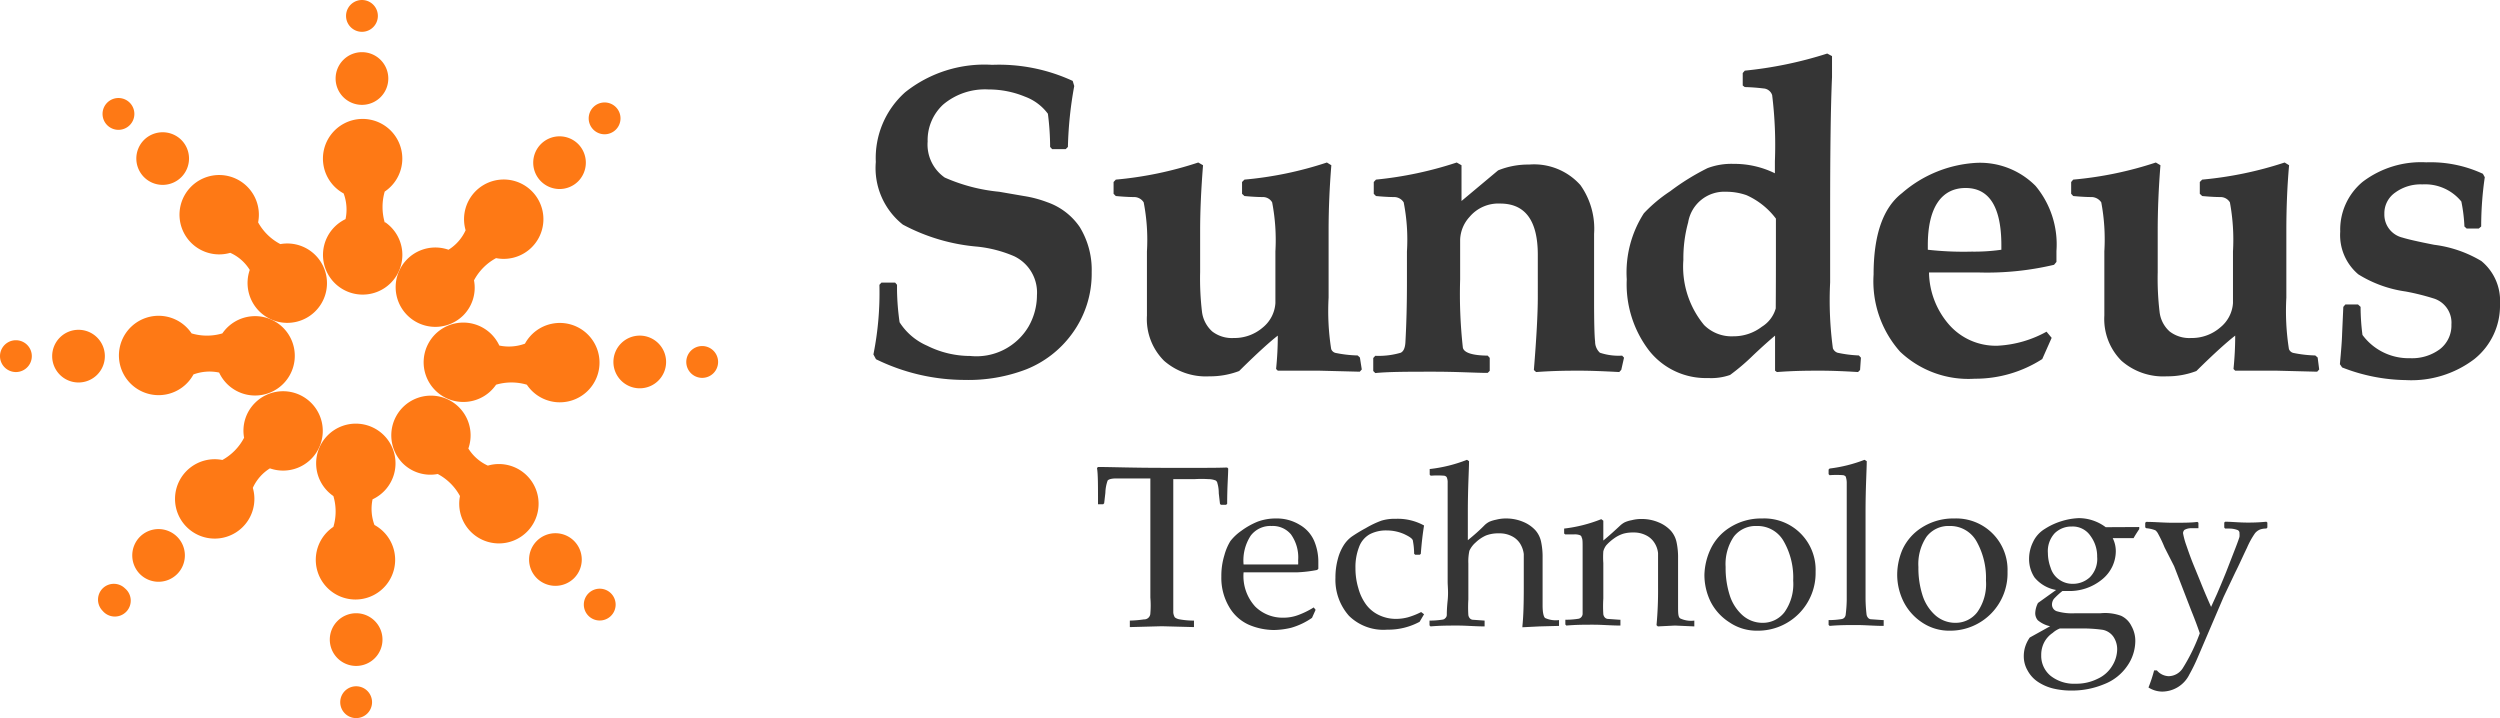 <svg xmlns="http://www.w3.org/2000/svg" viewBox="0 0 146.15 41.98"><defs><style>.cls-1{fill:#fe7915;}.cls-2{fill:#353535;}</style></defs><title>Asset 1</title><g id="Layer_2" data-name="Layer 2"><g id="Layer_1-2" data-name="Layer 1"><path class="cls-1" d="M22.49,13a3.26,3.26,0,0,1,0-1.8,2.32,2.32,0,1,0-2.4.11,2.71,2.71,0,0,1,.11,1.5,2.32,2.32,0,1,0,2.33.19Z"/><path class="cls-1" d="M22.7,4.58a1.54,1.54,0,1,1-1.54-1.53A1.54,1.54,0,0,1,22.7,4.58Z"/><path class="cls-1" d="M22.09.93a.93.93,0,0,1-1.86,0,.93.93,0,1,1,1.86,0Z"/><path class="cls-1" d="M27.71,16.39A3.15,3.15,0,0,1,29,15.09a2.32,2.32,0,1,0-1.78-1.63,2.62,2.62,0,0,1-1,1.14,2.32,2.32,0,1,0,.87,3.83A2.29,2.29,0,0,0,27.71,16.39Z"/><path class="cls-1" d="M33.8,10.6a1.54,1.54,0,1,1,0-2.18A1.55,1.55,0,0,1,33.8,10.6Z"/><path class="cls-1" d="M36,7.58a.93.93,0,0,1-1.31,0,.93.93,0,1,1,1.31,0Z"/><path class="cls-1" d="M29,22.49a3.17,3.17,0,0,1,1.8,0,2.32,2.32,0,1,0-.11-2.4,2.71,2.71,0,0,1-1.5.11A2.32,2.32,0,1,0,29,22.49Z"/><path class="cls-1" d="M37.4,22.7a1.54,1.54,0,1,1,1.54-1.54A1.54,1.54,0,0,1,37.4,22.7Z"/><path class="cls-1" d="M41.05,22.09a.93.93,0,1,1,.93-.93A.93.93,0,0,1,41.05,22.09Z"/><path class="cls-1" d="M25.59,27.71A3.15,3.15,0,0,1,26.89,29a2.32,2.32,0,1,0,1.63-1.78,2.62,2.62,0,0,1-1.14-1,2.32,2.32,0,0,0-3.83-2.41,2.33,2.33,0,0,0,0,3.28A2.29,2.29,0,0,0,25.59,27.71Z"/><path class="cls-1" d="M31.38,33.8a1.54,1.54,0,1,1,2.18,0A1.55,1.55,0,0,1,31.38,33.8Z"/><path class="cls-1" d="M34.4,36a.93.93,0,0,1,0-1.31.93.93,0,1,1,0,1.31Z"/><path class="cls-1" d="M19.49,29a3.17,3.17,0,0,1,0,1.8,2.32,2.32,0,1,0,2.4-.11,2.71,2.71,0,0,1-.11-1.5A2.32,2.32,0,1,0,19.49,29Z"/><path class="cls-1" d="M19.28,37.4a1.54,1.54,0,1,1,1.54,1.53A1.54,1.54,0,0,1,19.28,37.4Z"/><path class="cls-1" d="M19.89,41.05a.93.93,0,1,1,.93.93A.93.93,0,0,1,19.89,41.05Z"/><path class="cls-1" d="M14.27,25.59A3.15,3.15,0,0,1,13,26.89a2.32,2.32,0,1,0,1.78,1.63,2.62,2.62,0,0,1,1-1.14,2.32,2.32,0,1,0-.87-3.83A2.29,2.29,0,0,0,14.27,25.59Z"/><path class="cls-1" d="M8.18,31.38a1.54,1.54,0,1,1,0,2.18A1.55,1.55,0,0,1,8.18,31.38Z"/><path class="cls-1" d="M6,34.4a.93.93,0,0,1,1.31,0A.93.93,0,1,1,6,35.71.93.93,0,0,1,6,34.4Z"/><path class="cls-1" d="M13,19.49a3.17,3.17,0,0,1-1.8,0,2.32,2.32,0,1,0,.11,2.4,2.71,2.71,0,0,1,1.5-.11A2.32,2.32,0,1,0,13,19.49Z"/><path class="cls-1" d="M4.59,19.28a1.54,1.54,0,1,1-1.54,1.54A1.54,1.54,0,0,1,4.59,19.28Z"/><path class="cls-1" d="M.93,19.89a.93.93,0,0,1,0,1.86.93.93,0,0,1,0-1.86Z"/><path class="cls-1" d="M16.39,14.27A3.15,3.15,0,0,1,15.09,13a2.32,2.32,0,1,0-1.63,1.78,2.56,2.56,0,0,1,1.14,1,2.34,2.34,0,0,0,.55,2.41,2.32,2.32,0,1,0,1.24-3.92Z"/><path class="cls-1" d="M10.6,8.18a1.54,1.54,0,1,1-2.18,0A1.55,1.55,0,0,1,10.6,8.18Z"/><path class="cls-1" d="M7.58,6A.93.93,0,1,1,6.27,6,.93.93,0,0,1,7.58,6Z"/><path class="cls-2" d="M63.82,15.91a5.93,5.93,0,0,1-1.17,3.63A6.1,6.1,0,0,1,60,21.59a9.42,9.42,0,0,1-3.62.62A11.81,11.81,0,0,1,51.21,21l-.15-.28a18.3,18.3,0,0,0,.35-4.07l.12-.13h.8l.11.13V17a14.87,14.87,0,0,0,.15,1.84,3.61,3.61,0,0,0,1.61,1.37,5.63,5.63,0,0,0,2.52.6,3.54,3.54,0,0,0,3.41-1.72,3.7,3.7,0,0,0,.49-1.83,2.35,2.35,0,0,0-1.33-2.28,7.35,7.35,0,0,0-2.14-.56,11.22,11.22,0,0,1-4.37-1.29A4.22,4.22,0,0,1,51.2,9.47a5.15,5.15,0,0,1,1.72-4.08A7.43,7.43,0,0,1,58,3.79a10.27,10.27,0,0,1,4.71.94l.09.3a22.43,22.43,0,0,0-.37,3.56l-.13.13h-.79l-.12-.13a15.42,15.42,0,0,0-.13-1.94,2.93,2.93,0,0,0-1.34-1,5.54,5.54,0,0,0-2.13-.42,3.79,3.79,0,0,0-2.65.88,2.83,2.83,0,0,0-.91,2.16,2.35,2.35,0,0,0,1,2.11,10.27,10.27,0,0,0,3.18.83l1.45.25a6.76,6.76,0,0,1,1.36.36,3.82,3.82,0,0,1,1.9,1.45A4.79,4.79,0,0,1,63.82,15.91Z"/><path class="cls-2" d="M79.61,21.6l-.12.13-2.36-.06-1.22,0-1.21,0-.1-.1a19,19,0,0,0,.1-1.95c-.43.33-1.18,1-2.26,2.07a4.76,4.76,0,0,1-1.74.31,3.71,3.71,0,0,1-2.65-.91,3.44,3.44,0,0,1-1-2.64c0-.14,0-.44,0-.89s0-.9,0-1.33V14.7a11.46,11.46,0,0,0-.19-2.87.66.66,0,0,0-.54-.31c-.1,0-.46,0-1.09-.06l-.13-.13v-.69l.13-.14a21.33,21.33,0,0,0,4.82-1l.28.16c-.11,1.38-.17,2.65-.17,3.82v2.43a16.46,16.46,0,0,0,.11,2.33,1.86,1.86,0,0,0,.6,1.14,1.89,1.89,0,0,0,1.25.38,2.54,2.54,0,0,0,1.71-.62,2,2,0,0,0,.73-1.42c0-.41,0-.66,0-.76V14.7a11.7,11.7,0,0,0-.19-2.87.62.62,0,0,0-.52-.31c-.1,0-.47,0-1.1-.06l-.14-.13v-.69l.14-.14a21.33,21.33,0,0,0,4.82-1l.26.16c-.1,1.24-.16,2.52-.16,3.82v3.92a14.31,14.31,0,0,0,.15,3,.36.36,0,0,0,.25.23,7.21,7.21,0,0,0,1.3.15l.13.12Z"/><path class="cls-2" d="M94.78,21.62l-.12.13c-.92-.05-1.69-.08-2.32-.08s-1.43,0-2.54.08l-.13-.12c.15-1.85.23-3.28.23-4.29V14.9c0-2-.73-3-2.2-3a2.2,2.2,0,0,0-1.79.78A2.08,2.08,0,0,0,85.36,14v2.33a28.33,28.33,0,0,0,.16,4c.07.29.55.45,1.45.46l.12.13v.76l-.12.12c-.71,0-1.76-.07-3.17-.07s-2.62,0-3.4.08l-.12-.12v-.76l.12-.13a4.57,4.57,0,0,0,1.49-.18q.24-.12.27-.6.09-1.62.09-3.48V14.7a11.28,11.28,0,0,0-.19-2.87.66.66,0,0,0-.54-.31c-.1,0-.46,0-1.08-.06l-.13-.13v-.69l.13-.14a21.85,21.85,0,0,0,4.72-1l.28.16,0,2.09,2.14-1.79a4.67,4.67,0,0,1,1.81-.34,3.63,3.63,0,0,1,3,1.2,4.4,4.4,0,0,1,.8,2.85c0,.14,0,.72,0,1.73s0,1.74,0,2.17q0,1.89.06,2.4a.88.88,0,0,0,.28.65,3.44,3.44,0,0,0,1.3.17l.11.12Z"/><path class="cls-2" d="M108.74,21.63l-.12.12c-.81-.05-1.55-.08-2.21-.08s-1.46,0-2.53.08l-.11-.08c0-.41,0-1.09,0-2.05-.3.25-.73.63-1.28,1.15a12.46,12.46,0,0,1-1.35,1.15,3.36,3.36,0,0,1-1.29.18,4.22,4.22,0,0,1-3.44-1.6,6.37,6.37,0,0,1-1.31-4.17,6.4,6.4,0,0,1,1-3.86,8.53,8.53,0,0,1,1.54-1.29,13.72,13.72,0,0,1,2.18-1.35,3.93,3.93,0,0,1,1.52-.25,5.37,5.37,0,0,1,2.42.55v-.7a23.91,23.91,0,0,0-.16-3.87.57.57,0,0,0-.51-.39A11.43,11.43,0,0,0,102,5.09L101.88,5V4.27l.12-.14a23.34,23.34,0,0,0,4.82-1l.28.15s0,.44,0,1.23c-.08,1.79-.11,4.47-.11,8v4a21,21,0,0,0,.16,3.85.45.45,0,0,0,.27.26,7.19,7.19,0,0,0,1.25.16l.12.13Zm-4.92-6.51V12.78a4.39,4.39,0,0,0-1.72-1.37,3.58,3.58,0,0,0-1.19-.2A2.14,2.14,0,0,0,98.69,13a7.91,7.91,0,0,0-.28,2.19A5.35,5.35,0,0,0,99.62,19a2.27,2.27,0,0,0,1.71.66A2.71,2.71,0,0,0,103,19.1a1.85,1.85,0,0,0,.81-1.07C103.81,17.91,103.82,16.94,103.82,15.12Z"/><path class="cls-2" d="M120.22,14.67c0,.15,0,.36,0,.64l-.14.17a17,17,0,0,1-4.36.45l-1.47,0-1.48,0a4.75,4.75,0,0,0,1.13,3,3.63,3.63,0,0,0,2.89,1.28,6.58,6.58,0,0,0,2.85-.82l.3.36-.55,1.24a7.24,7.24,0,0,1-3.95,1.15,5.8,5.8,0,0,1-4.36-1.58,6.19,6.19,0,0,1-1.55-4.51c0-2.32.55-3.9,1.66-4.76a7.23,7.23,0,0,1,4.35-1.77A4.57,4.57,0,0,1,119,10.87,5.34,5.34,0,0,1,120.22,14.67ZM117,14.35c0-2.24-.7-3.36-2.09-3.36s-2.21,1.11-2.21,3.34v.27a18.79,18.79,0,0,0,2.57.11A11.22,11.22,0,0,0,117,14.6C117,14.48,117,14.4,117,14.35Z"/><path class="cls-2" d="M135.58,21.6l-.12.13-2.36-.06-1.22,0-1.21,0-.1-.1a19,19,0,0,0,.1-1.95c-.43.33-1.19,1-2.27,2.07a4.74,4.74,0,0,1-1.73.31,3.69,3.69,0,0,1-2.65-.91,3.45,3.45,0,0,1-1-2.64c0-.14,0-.44,0-.89s0-.9,0-1.33V14.7a11.71,11.71,0,0,0-.18-2.87.7.7,0,0,0-.54-.31c-.1,0-.47,0-1.1-.06l-.12-.13v-.69l.12-.14a21.3,21.3,0,0,0,4.83-1l.27.16c-.11,1.38-.16,2.65-.16,3.82v2.43a16.46,16.46,0,0,0,.11,2.33,1.8,1.8,0,0,0,.59,1.14,1.89,1.89,0,0,0,1.25.38,2.54,2.54,0,0,0,1.71-.62,2,2,0,0,0,.74-1.42c0-.41,0-.66,0-.76V14.7a12,12,0,0,0-.18-2.87.64.64,0,0,0-.53-.31c-.1,0-.46,0-1.09-.06l-.14-.13v-.69l.14-.14a21.56,21.56,0,0,0,4.82-1l.26.16c-.11,1.24-.16,2.52-.16,3.82v3.92a14.31,14.31,0,0,0,.15,3,.36.36,0,0,0,.25.23,7.19,7.19,0,0,0,1.29.15l.14.12Z"/><path class="cls-2" d="M146.15,17.75A4,4,0,0,1,144.64,21a6.08,6.08,0,0,1-4,1.22,10.55,10.55,0,0,1-3.72-.74l-.13-.19c.07-.76.12-1.36.13-1.78l.07-1.57.12-.14h.74l.15.14a12.86,12.86,0,0,0,.11,1.64,3.35,3.35,0,0,0,2.78,1.36,2.73,2.73,0,0,0,1.75-.53,1.75,1.75,0,0,0,.67-1.44,1.48,1.48,0,0,0-1-1.51,13.87,13.87,0,0,0-1.68-.42,7.1,7.1,0,0,1-2.76-1,3,3,0,0,1-1.06-2.5,3.63,3.63,0,0,1,1.31-2.91,5.64,5.64,0,0,1,3.72-1.14,7.25,7.25,0,0,1,3.31.67l.11.2a20.08,20.08,0,0,0-.21,2.88l-.14.12h-.71l-.13-.12a9.17,9.17,0,0,0-.18-1.46,2.73,2.73,0,0,0-2.28-1,2.51,2.51,0,0,0-1.59.48,1.47,1.47,0,0,0-.63,1.24,1.38,1.38,0,0,0,1.06,1.39c.32.1.93.24,1.85.42a7.09,7.09,0,0,1,2.76.95A3,3,0,0,1,146.15,17.75Z"/><path class="cls-2" d="M71.74,27.33l.06.06c0,.39-.06,1.08-.06,2.06l-.06.06h-.31l-.05-.06-.07-.61c0-.32-.06-.52-.08-.59a.24.24,0,0,0-.1-.16,1.17,1.17,0,0,0-.43-.08,6.58,6.58,0,0,0-.8,0H68.59c0,1,0,1.57,0,1.72V34.8c0,.5,0,.82,0,1a.65.65,0,0,0,.09.29.6.6,0,0,0,.24.11,4.62,4.62,0,0,0,.88.08l0,0v.33l0,.05-1.88-.05-1.87.05,0-.05v-.33l0,0a6.45,6.45,0,0,0,.82-.07.36.36,0,0,0,.38-.36,5.35,5.35,0,0,0,0-.91V29.69c0-.07,0-.64,0-1.72h-1q-.6,0-1,0c-.29,0-.46.06-.5.13a2.32,2.32,0,0,0-.13.71l-.07.61-.06.06h-.3l0-.06c0-1.05,0-1.74-.06-2.06l.06-.06c.76,0,2,.05,3.8.05S71,27.36,71.74,27.33Z"/><path class="cls-2" d="M76.91,35.65l-.21.47a4.13,4.13,0,0,1-1.22.58,4.55,4.55,0,0,1-1,.13A3.79,3.79,0,0,1,73,36.52a2.52,2.52,0,0,1-1.15-1.05,3.33,3.33,0,0,1-.45-1.77,4.06,4.06,0,0,1,.18-1.25,3.11,3.11,0,0,1,.35-.82,2.91,2.91,0,0,1,.64-.6,4.36,4.36,0,0,1,.94-.53,3,3,0,0,1,1.08-.19,2.56,2.56,0,0,1,1.39.37,2,2,0,0,1,.85.95,3.14,3.14,0,0,1,.24,1.23c0,.13,0,.26,0,.39l-.07.07a7.63,7.63,0,0,1-1.2.14l-1,0H72.7a2.64,2.64,0,0,0,.68,2,2.28,2.28,0,0,0,1.64.65,2.46,2.46,0,0,0,.89-.16,4.88,4.88,0,0,0,.89-.44ZM72.7,33c.08,0,.38,0,.91,0s.92,0,1.17,0q.91,0,1.11,0a2.27,2.27,0,0,0,0-.24,2.32,2.32,0,0,0-.42-1.52,1.38,1.38,0,0,0-1.13-.49,1.44,1.44,0,0,0-1.22.56A2.64,2.64,0,0,0,72.7,33Z"/><path class="cls-2" d="M83.25,35.91l-.26.44a3.86,3.86,0,0,1-1.89.46A2.87,2.87,0,0,1,78.86,36a3.17,3.17,0,0,1-.79-2.22,4.08,4.08,0,0,1,.14-1.1,2.83,2.83,0,0,1,.34-.8,1.86,1.86,0,0,1,.46-.5,9.16,9.16,0,0,1,.84-.51,5.51,5.51,0,0,1,.9-.43,2.6,2.6,0,0,1,.83-.11,3.2,3.2,0,0,1,1.67.39c-.08.5-.14,1-.19,1.66l-.06.05h-.27l-.06-.06a4.09,4.09,0,0,0-.07-.74c0-.13-.2-.26-.52-.41a2.52,2.52,0,0,0-1-.21,2.05,2.05,0,0,0-1,.22,1.4,1.4,0,0,0-.63.75,3.23,3.23,0,0,0-.21,1.23,4,4,0,0,0,.17,1.18,2.89,2.89,0,0,0,.45.95,2,2,0,0,0,.74.61,2.28,2.28,0,0,0,1,.23,2.74,2.74,0,0,0,.7-.09,4.31,4.31,0,0,0,.78-.31Z"/><path class="cls-2" d="M85.76,26.88l.12.08c0,.5-.07,1.51-.07,3v1.62c.37-.3.71-.6,1-.9a1.22,1.22,0,0,1,.26-.18,2,2,0,0,1,.4-.12,2.25,2.25,0,0,1,.58-.07,2.55,2.55,0,0,1,1,.2,2,2,0,0,1,.71.49,1.47,1.47,0,0,1,.33.66,4.16,4.16,0,0,1,.09.94v1.15c0,.08,0,.62,0,1.64,0,.42.06.67.15.74a1.5,1.5,0,0,0,.81.12l0,0v.29l0,.05L90,36.62l-1,.05L89,36.6c.06-.57.08-1.31.08-2.23v-.86c0-.52,0-.89,0-1.12a1.49,1.49,0,0,0-.22-.62,1.2,1.2,0,0,0-.49-.43,1.55,1.55,0,0,0-.74-.16,2,2,0,0,0-.75.12,2.11,2.11,0,0,0-.61.41,1.44,1.44,0,0,0-.37.49,2.94,2.94,0,0,0-.06.74v1.17q0,.15,0,.93a7.3,7.3,0,0,0,0,.92.37.37,0,0,0,.09.19.28.28,0,0,0,.15.08l.71.05,0,0v.28l0,.06c-.55,0-1.07-.05-1.58-.05s-1,0-1.58.05l-.06-.06v-.28l.06,0a4.67,4.67,0,0,0,.72-.06.25.25,0,0,0,.14-.08.26.26,0,0,0,.09-.19c0-.09,0-.37.05-.85s0-.84,0-1.09v-3.4l0-1.39c0-.49,0-.83,0-1a.7.7,0,0,0-.06-.33.24.24,0,0,0-.14-.08,5.08,5.08,0,0,0-.79,0l-.06-.06v-.27l0-.06A8.51,8.51,0,0,0,85.76,26.88Z"/><path class="cls-2" d="M93.61,30.35l.12.09c0,.29,0,.68,0,1.16.35-.29.68-.59,1-.89a1.22,1.22,0,0,1,.26-.18,1.78,1.78,0,0,1,.4-.12,2.25,2.25,0,0,1,.58-.07,2.51,2.51,0,0,1,1,.2,2,2,0,0,1,.71.49,1.47,1.47,0,0,1,.33.66,4.16,4.16,0,0,1,.09.94v1.15c0,.08,0,.62,0,1.64,0,.42,0,.67.14.74a1.5,1.5,0,0,0,.81.12l0,0v.29l0,.05-1.13-.05-1,.05-.08-.07a22.13,22.13,0,0,0,.09-2.23v-.86c0-.52,0-.89,0-1.12a1.36,1.36,0,0,0-.22-.62,1.2,1.2,0,0,0-.49-.43,1.55,1.55,0,0,0-.74-.16,2,2,0,0,0-.58.07,1.91,1.91,0,0,0-.55.28,2.72,2.72,0,0,0-.45.4,1,1,0,0,0-.17.35,4.88,4.88,0,0,0,0,.69v1.14q0,.15,0,.93a7.3,7.3,0,0,0,0,.92.37.37,0,0,0,.09.19.28.28,0,0,0,.15.08l.7.05.06,0v.28l0,.06c-.55,0-1.07-.05-1.58-.05s-1,0-1.58.05l-.06-.06v-.28l.06,0a4.84,4.84,0,0,0,.72-.06.29.29,0,0,0,.14-.08.31.31,0,0,0,.09-.19c0-.09,0-.37,0-.85s0-.84,0-1.09V32.72c0-.18,0-.41,0-.72s0-.49-.05-.56a.18.18,0,0,0-.1-.15.83.83,0,0,0-.34-.05H91.5l-.06-.05V30.9l0,0A8.48,8.48,0,0,0,93.61,30.35Z"/><path class="cls-2" d="M99.64,33.61A3.76,3.76,0,0,1,100,32.1a3,3,0,0,1,1.12-1.26,3.41,3.41,0,0,1,1.9-.53,3,3,0,0,1,3.12,3.11,3.37,3.37,0,0,1-3.4,3.45,2.83,2.83,0,0,1-1.64-.49A3.08,3.08,0,0,1,100,35.17,3.57,3.57,0,0,1,99.64,33.61Zm1.24-.46a5.21,5.21,0,0,0,.24,1.65,2.63,2.63,0,0,0,.75,1.17,1.76,1.76,0,0,0,1.17.44,1.59,1.59,0,0,0,1.28-.62,2.84,2.84,0,0,0,.51-1.85,4.27,4.27,0,0,0-.55-2.29,1.75,1.75,0,0,0-1.58-.9,1.61,1.61,0,0,0-1.34.62A2.86,2.86,0,0,0,100.88,33.15Z"/><path class="cls-2" d="M109,26.88l.13.08c0,.5-.07,1.51-.07,3v4.12c0,.1,0,.41,0,.93a8.64,8.64,0,0,0,.06.92.37.37,0,0,0,.09.19.25.25,0,0,0,.14.08l.71.05.06,0v.28l0,.06c-.55,0-1.08-.05-1.59-.05s-1,0-1.57.05l-.06-.06v-.28l.06,0a4.62,4.62,0,0,0,.71-.06.28.28,0,0,0,.15-.08.31.31,0,0,0,.08-.19,7.79,7.79,0,0,0,.06-.85c0-.48,0-.84,0-1.09v-3.4l0-1.39c0-.49,0-.83,0-1a1.15,1.15,0,0,0-.06-.33.27.27,0,0,0-.14-.08,5.26,5.26,0,0,0-.8,0l-.06-.06v-.27l.06-.06A8.42,8.42,0,0,0,109,26.88Z"/><path class="cls-2" d="M110.91,33.61a3.76,3.76,0,0,1,.32-1.51,3,3,0,0,1,1.12-1.26,3.41,3.41,0,0,1,1.9-.53,3,3,0,0,1,3.11,3.11A3.35,3.35,0,0,1,114,36.87a2.84,2.84,0,0,1-1.65-.49,3.16,3.16,0,0,1-1.07-1.21A3.56,3.56,0,0,1,110.91,33.61Zm1.24-.46a5.21,5.21,0,0,0,.24,1.65,2.63,2.63,0,0,0,.75,1.17,1.76,1.76,0,0,0,1.17.44,1.59,1.59,0,0,0,1.28-.62,2.84,2.84,0,0,0,.51-1.85,4.36,4.36,0,0,0-.55-2.29,1.76,1.76,0,0,0-1.58-.9,1.61,1.61,0,0,0-1.34.62A2.86,2.86,0,0,0,112.15,33.15Z"/><path class="cls-2" d="M125.06,30.81l0,.12c-.18.27-.29.45-.33.53h-1.22a1.7,1.7,0,0,1,.18.76,2.12,2.12,0,0,1-.21.91,2.17,2.17,0,0,1-.6.75,3,3,0,0,1-2,.67h-.31a4.29,4.29,0,0,0-.5.46.56.56,0,0,0-.11.31.41.41,0,0,0,.27.41,3.19,3.19,0,0,0,1.1.12l1.47,0A2.73,2.73,0,0,1,124,36a1.27,1.27,0,0,1,.6.59,1.77,1.77,0,0,1,.23.9,2.57,2.57,0,0,1-.47,1.44A2.91,2.91,0,0,1,123,40a4.87,4.87,0,0,1-1.9.37,4.55,4.55,0,0,1-1.07-.12,2.82,2.82,0,0,1-.88-.38,1.84,1.84,0,0,1-.61-.66,1.65,1.65,0,0,1-.23-.85,1.89,1.89,0,0,1,.07-.51,2,2,0,0,1,.28-.58l1.19-.66a1.67,1.67,0,0,1-.72-.35.64.64,0,0,1-.15-.42,1.42,1.42,0,0,1,.16-.59l1.06-.76a2.11,2.11,0,0,1-1.26-.73,1.94,1.94,0,0,1-.32-1.07,2.23,2.23,0,0,1,.23-1,1.77,1.77,0,0,1,.69-.77,3.92,3.92,0,0,1,1-.46,3.82,3.82,0,0,1,1-.17,2.64,2.64,0,0,1,1.56.53Zm-3.42,5.93c-.7,0-1.11,0-1.22,0A1.37,1.37,0,0,0,120,37a1.51,1.51,0,0,0-.49.54,1.58,1.58,0,0,0-.18.76,1.51,1.51,0,0,0,.55,1.21,2.21,2.21,0,0,0,1.47.46,2.77,2.77,0,0,0,1.28-.29,1.92,1.92,0,0,0,.86-.77,1.87,1.87,0,0,0,.28-.93,1.3,1.3,0,0,0-.23-.77,1,1,0,0,0-.61-.39A8.47,8.47,0,0,0,121.64,36.74Zm-1.92-4.41a2.5,2.5,0,0,0,.16.86,1.28,1.28,0,0,0,.51.7,1.34,1.34,0,0,0,.79.24,1.45,1.45,0,0,0,1-.39,1.52,1.52,0,0,0,.42-1.19,2,2,0,0,0-.39-1.22,1.25,1.25,0,0,0-1.09-.55,1.4,1.4,0,0,0-1,.39A1.54,1.54,0,0,0,119.72,32.33Z"/><path class="cls-2" d="M125.6,40.19a8.38,8.38,0,0,0,.33-1h.16a.94.94,0,0,0,.7.34,1,1,0,0,0,.81-.46,10.81,10.81,0,0,0,1-2.05c-.16-.47-.33-.91-.5-1.33l-1-2.59L126.54,32a7.52,7.52,0,0,0-.39-.82A.58.58,0,0,0,126,31a1.86,1.86,0,0,0-.53-.12l-.06-.05v-.27l.06-.05c.51,0,1,.05,1.56.05s1.1,0,1.43-.05l.06.05v.27l0,.05-.4,0a.78.78,0,0,0-.42.1.29.29,0,0,0-.08.19,4.4,4.4,0,0,0,.2.73c.14.41.27.77.4,1.09l.41,1c.27.68.49,1.17.63,1.49l.35-.77c.12-.28.3-.7.53-1.27l.54-1.39c.14-.36.22-.59.24-.67a1.06,1.06,0,0,0,0-.2.19.19,0,0,0-.1-.19,1.39,1.39,0,0,0-.47-.09l-.27,0-.05-.06v-.29l.05-.05c.37,0,.81.05,1.31.05a10.31,10.31,0,0,0,1.1-.05l.06.05v.29l-.06.06a1,1,0,0,0-.38.06.76.76,0,0,0-.28.21,4.77,4.77,0,0,0-.47.85c-.23.47-.46,1-.69,1.45L130,34.88l-1.52,3.55a9.92,9.92,0,0,1-.49,1,1.78,1.78,0,0,1-1.61,1A1.52,1.52,0,0,1,125.6,40.19Z"/></g></g></svg>